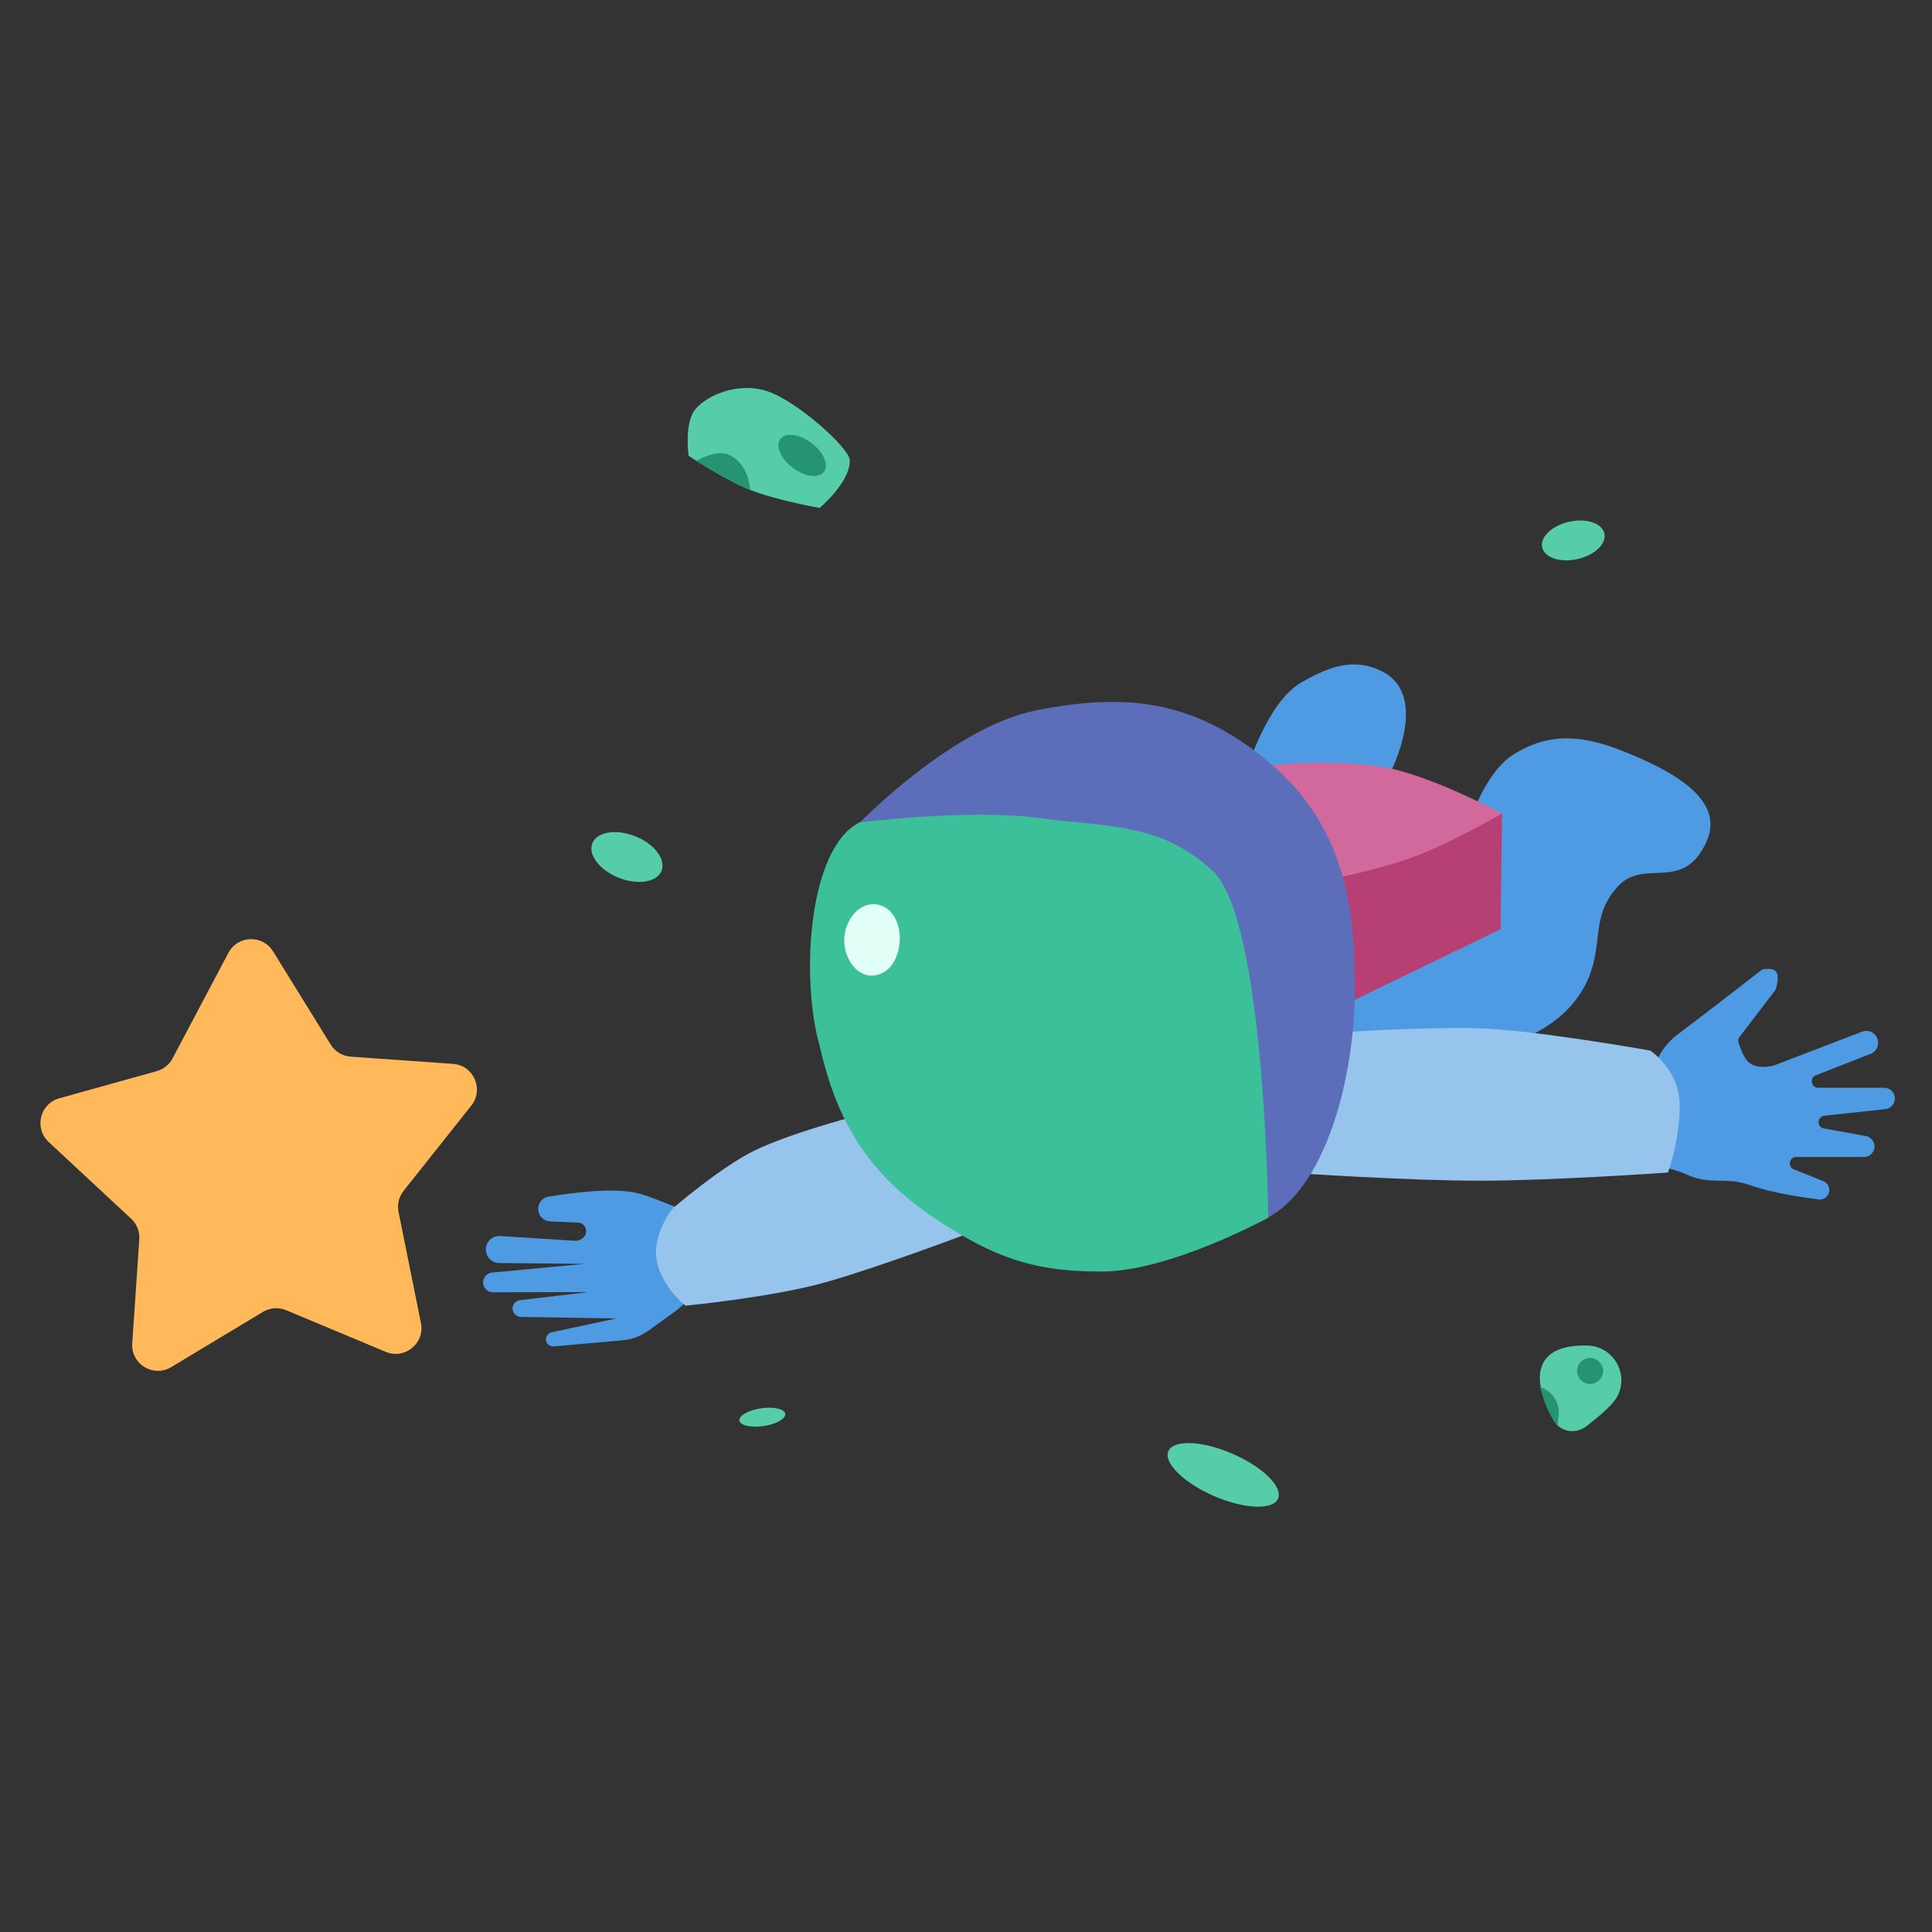 <svg width="150" height="150" viewBox="0 0 150 150" fill="none" xmlns="http://www.w3.org/2000/svg" style="width: 99px; height: 99px;"><rect x="0" y="0" width="150" height="150" fill="#333333" stroke="none"/><style>
     .astronaut3-man {animation:astronaut3-man 4s infinite;}
     @keyframes astronaut3-man {
         0%{transform: translate3d(0, -8px, 0);}
         50%{transform: translate3d(0, 8px, 0);}
         100%{transform: translate3d(0, -8px, 0);}
     }

     .astronaut3-right-star {animation:astronaut3-right-star 4s 200ms infinite;}
     .astronaut3-left-star {animation:astronaut3-right-star 4s 400ms infinite;}
     .astronaut3-right-spec {animation:astronaut3-right-star 4s 600ms infinite;}
     .astronaut3-left-spec {animation:astronaut3-right-star 4s 800ms infinite;}
     .astronaut3-bottom-spec {animation:astronaut3-right-star 4s 300ms infinite;}
     .astronaut3-right-rock {animation:astronaut3-right-star 4s 1s infinite;}
     .astronaut3-left-rock {animation:astronaut3-right-star 4s 1200ms infinite;}
     @keyframes astronaut3-right-star {
         0%{transform: translate3d(0, 0, 0);}
         50%{transform: translate3d(0, 10px, 0);}
         100%{transform: translate3d(0, 0, 0);}
     }
     
     @media (prefers-reduced-motion: reduce) {
         .astronaut3-man, .astronaut3-right-star, .astronaut3-left-star, .astronaut3-right-spec, .astronaut3-left-spec, .astronaut3-bottom-spec, .astronaut3-right-rock, .astronaut3-left-rock {
             animation: none;
         }
     }

     .astronaut3-flame1 {animation:astronaut3-flame1 300ms infinite linear; transform-origin: 36px 82px;}
     .astronaut3-flame2 {animation:astronaut3-flame2 400ms infinite linear; transform-origin: 36px 82px;}
     @keyframes astronaut3-flame1 {
         0%{transform:scale(1);}
         50%{transform:scale(1.3);}
     }
     @keyframes astronaut3-flame2 {
         0%{transform:scale(1);}
         50%{transform:scale(1.25);}
     }
     @media (prefers-reduced-motion: reduce) {
         .astronaut3-flame1, astronaut3-flame2 {
             animation: none;
         }
     }
    </style><g class="astronaut1-right-rock" style="animation-duration: 4s;"><path class="fillCls8" d="M119.796 105.848C119.153 107.131 119.903 108.971 120.631 110.269C121.143 111.183 122.318 111.379 123.151 110.744C123.861 110.202 124.667 109.535 125.199 108.935C126.739 107.198 125.518 104.504 123.196 104.463C121.745 104.438 120.351 104.742 119.796 105.848Z" fill="#56CCA9" stroke-width="2px"></path><path class="fillCls9" d="M121.016 109.922L120.923 110.725C120.923 110.725 120.449 110.025 120.213 109.54C119.879 108.853 119.582 107.687 119.582 107.687C120.532 107.995 121.132 108.93 121.016 109.922Z" fill="#269473" stroke-width="2px"></path><circle class="fillCls9" cx="123.455" cy="106.444" r="1.01" transform="rotate(6.652 123.455 106.444)" fill="#269473" stroke-width="2px"></circle></g><ellipse class="astronaut3-right-spec fillCls8" cx="48.677" cy="66.538" rx="2.892" ry="1.735" transform="rotate(21.652 48.677 66.538)" fill="#56CCA9" style="animation-duration: 4s;"></ellipse><ellipse class="astronaut3-right-spec fillCls8" cx="122.15" cy="41.959" rx="2.475" ry="1.485" transform="rotate(-12.644 122.15 41.959)" fill="#56CCA9" style="animation-duration: 4s;"></ellipse><ellipse class="astronaut3-bottom-spec fillCls8" cx="59.187" cy="110.03" rx="1.8" ry="0.695" transform="rotate(-8.348 59.187 110.03)" fill="#56CCA9" style="animation-duration: 4s;"></ellipse><ellipse class="astronaut3-bottom-spec fillCls8" cx="94.969" cy="114.509" rx="4.639" ry="1.791" transform="rotate(23.415 94.969 114.509)" fill="#56CCA9" style="animation-duration: 4s;"></ellipse><g class="astronaut3-left-rock fill1" style="animation-duration: 4s;"><path class="fillCls8" d="M53.865 31.941C53.137 33.085 53.463 35.39 53.463 35.39C53.463 35.39 56.217 37.215 58.164 38.004C60.212 38.834 63.639 39.437 63.639 39.437C63.639 39.437 66.015 37.446 65.977 35.737C65.956 34.781 61.888 31.149 59.609 30.386C57.095 29.544 54.524 30.905 53.865 31.941Z" fill="#56CCA9" stroke-width="2px"></path><path class="fillCls9" d="M56.496 35.267C55.591 34.903 54.052 35.776 54.052 35.776C54.052 35.776 55.476 36.673 56.433 37.166C57.476 37.765 58.241 38.013 58.241 38.013C58.241 38.013 58.165 35.938 56.496 35.267Z" fill="#269473" stroke-width="2px"></path><ellipse class="fillCls9" cx="62.279" cy="35.36" rx="2.117" ry="1.206" transform="rotate(36.854 62.279 35.36)" fill="#269473"></ellipse></g><g class="astronaut3-man" style="animation-duration: 4s;"><path class="fillCls5" d="M123.151 76.334C121.27 80.185 116.693 81.165 116.693 81.165L101.14 81.523L101.64 77.238L113.581 65.29C113.581 65.29 114.919 60.233 117.462 58.608C120.33 56.775 123.021 57.102 126.175 58.383C129.573 59.764 133.999 61.977 132.5 65.325C130.672 69.41 127.652 66.531 125.573 68.861C123.397 71.299 124.585 73.396 123.151 76.334Z" fill="#4F9BE3" stroke-width="2px"></path><path class="fillCls5" d="M127.945 83.736L125.405 84.702C125.196 84.782 125.065 84.991 125.085 85.214L125.486 89.708C125.507 89.947 125.695 90.137 125.933 90.161L127.953 90.369C127.961 90.37 127.968 90.37 127.976 90.372C128.129 90.396 129.82 90.672 131.009 91.211C132.836 92.039 133.98 91.335 135.867 92.015C137.563 92.626 140.093 92.986 141.212 93.124C141.547 93.165 141.862 92.968 141.981 92.652C142.122 92.273 141.935 91.85 141.559 91.7L139.276 90.792C138.764 90.588 138.91 89.827 139.461 89.827L144.716 89.828C145.089 89.828 145.415 89.576 145.509 89.215C145.629 88.754 145.331 88.287 144.862 88.202L141.604 87.611C141.036 87.508 141.066 86.684 141.64 86.622L146.377 86.114C146.839 86.065 147.17 85.647 147.114 85.186C147.063 84.768 146.709 84.454 146.288 84.454L141.167 84.453C140.615 84.453 140.471 83.69 140.985 83.488L145.236 81.818C145.728 81.625 145.957 81.058 145.737 80.577C145.535 80.135 145.023 79.926 144.569 80.1L137.763 82.71C137.75 82.715 137.738 82.719 137.726 82.723C137.557 82.768 136.288 83.083 135.671 82.378C135.331 81.99 135.085 81.3 134.973 80.939C134.928 80.793 134.96 80.635 135.053 80.513L137.801 76.915C137.831 76.876 137.855 76.833 137.871 76.787C137.954 76.531 138.208 75.648 137.804 75.352C137.577 75.185 137.153 75.214 136.948 75.24C136.871 75.25 136.801 75.282 136.739 75.33C136.126 75.807 132.595 78.554 130.242 80.323C128.884 81.345 128.426 82.733 128.285 83.332C128.242 83.513 128.119 83.67 127.945 83.736Z" fill="#4F9BE3" stroke-width="2px"></path><path class="fillCls4" d="M130.415 85.867C130.43 83.077 128.125 81.567 128.125 81.567C128.125 81.567 118.917 79.918 114.522 79.826C110.082 79.732 103.155 80.206 103.155 80.206L100.646 91.082C100.646 91.082 109.391 91.677 115.003 91.67C120.67 91.663 129.502 91.034 129.502 91.034C129.502 91.034 130.4 88.657 130.415 85.867Z" fill="#96C4EC" stroke-width="2px"></path><path class="fillCls5" d="M54.472 94.562L55.363 94.919L57.527 99.269L56.427 99.355C55.55 99.423 54.72 99.779 54.065 100.367L52.598 101.685L50.331 103.32C49.747 103.74 49.062 103.996 48.345 104.059L42.995 104.535C42.819 104.55 42.647 104.482 42.53 104.349C42.249 104.031 42.415 103.529 42.829 103.44L47.834 102.365L40.441 102.244C40.234 102.241 40.041 102.139 39.92 101.971C39.632 101.567 39.883 101.002 40.375 100.944L45.701 100.316L38.279 100.333C37.926 100.334 37.618 100.094 37.533 99.751C37.42 99.296 37.739 98.846 38.206 98.802L45.402 98.125L38.762 98.061C38.171 98.056 37.7 97.564 37.722 96.973C37.743 96.382 38.249 95.925 38.839 95.963L44.614 96.334C44.907 96.353 45.19 96.226 45.369 95.994C45.699 95.569 45.412 94.949 44.875 94.925L42.717 94.829C42.119 94.803 41.686 94.248 41.806 93.662C41.884 93.278 42.183 92.979 42.569 92.913C44.044 92.66 47.724 92.124 49.675 92.682C50.946 93.045 53.934 94.331 54.365 94.518C54.401 94.533 54.435 94.548 54.472 94.562Z" fill="#4F9BE3" stroke-width="2px"></path><path class="fillCls4" d="M51.094 98.332C50.389 96.041 52.241 93.813 52.241 93.813C52.241 93.813 56.033 90.539 58.663 89.288C61.434 87.97 66.095 86.742 66.095 86.742L74.961 95.842C74.961 95.842 68.433 98.319 64.137 99.543C60.019 100.717 53.222 101.373 53.222 101.373C53.222 101.373 51.653 100.151 51.094 98.332Z" fill="#96C4EC" stroke-width="2px"></path><path class="fillCls5" d="M101.057 52.972C98.393 54.493 96.87 59.619 96.87 59.619L100.583 65.015C100.583 65.015 105.068 64.742 106.827 62.021C108.826 58.929 110.625 53.851 107.357 52.155C105.155 51.013 103.211 51.741 101.057 52.972Z" fill="#4F9BE3" stroke-width="2px"></path><path class="fillCls6" d="M116.503 72.146L102.037 79.145L100.766 68.76L109.729 66.392L116.62 63.163L116.503 72.146Z" fill="#B64074" stroke-width="2px"></path><path class="fillCls7" d="M110.035 66.428C106.552 67.768 100.767 68.76 100.767 68.76L96.563 59.583C96.563 59.583 103.657 58.715 108.03 59.679C111.565 60.459 116.621 63.163 116.621 63.163C116.621 63.163 112.714 65.397 110.035 66.428Z" fill="#D2699D" stroke-width="2px"></path><path class="fillCls3" d="M105.191 76.971C105.124 84.496 102.539 92.968 97.868 94.79L66.571 64.051C66.571 64.051 73.865 56.455 80.46 55.15C87.167 53.823 92.21 54.316 97.645 58.469C103.836 63.2 105.261 69.163 105.191 76.971Z" fill="#5C6EB9" stroke-width="2px"></path><path class="fillCls2" d="M80.549 63.499C75.191 62.787 66.713 63.858 66.713 63.858C62.758 65.886 62.135 75.867 63.641 81.222C65.156 87.869 67.989 91.796 73.769 95.364C77.84 97.876 80.765 98.731 85.548 98.722C90.852 98.711 98.469 94.541 98.469 94.541C98.469 94.541 98.237 71.416 94.167 67.631C90.097 63.846 86.058 64.231 80.549 63.499Z" fill="#3CC099" stroke-width="2px"></path><path class="fillCls10" d="M69.831 73.333C70.022 71.902 69.363 70.371 68.025 70.215C66.688 70.059 65.64 71.393 65.551 72.834C65.458 74.348 66.52 75.942 67.925 75.728C69.055 75.555 69.669 74.542 69.831 73.333Z" fill="#E1FFF6" stroke-width="2px"></path><path class="fillCls1" d="M35.167 82.598L27.232 82.039C26.59 81.994 26.009 81.643 25.671 81.096L21.201 73.865C20.388 72.55 18.454 72.615 17.732 73.981L13.4 82.171C13.143 82.657 12.698 83.015 12.169 83.163L4.603 85.272C3.098 85.692 2.634 87.599 3.778 88.663L10.181 94.619C10.623 95.029 10.855 95.617 10.815 96.219L10.266 104.294C10.156 105.908 11.908 106.977 13.293 106.143L20.415 101.855C20.961 101.527 21.631 101.478 22.219 101.724L29.95 104.958C31.429 105.577 32.999 104.289 32.682 102.717L30.942 94.095C30.825 93.517 30.969 92.917 31.336 92.455L36.593 85.837C37.594 84.577 36.773 82.711 35.167 82.598Z" fill="#FFB95B" stroke-width="2px"></path></g></svg>